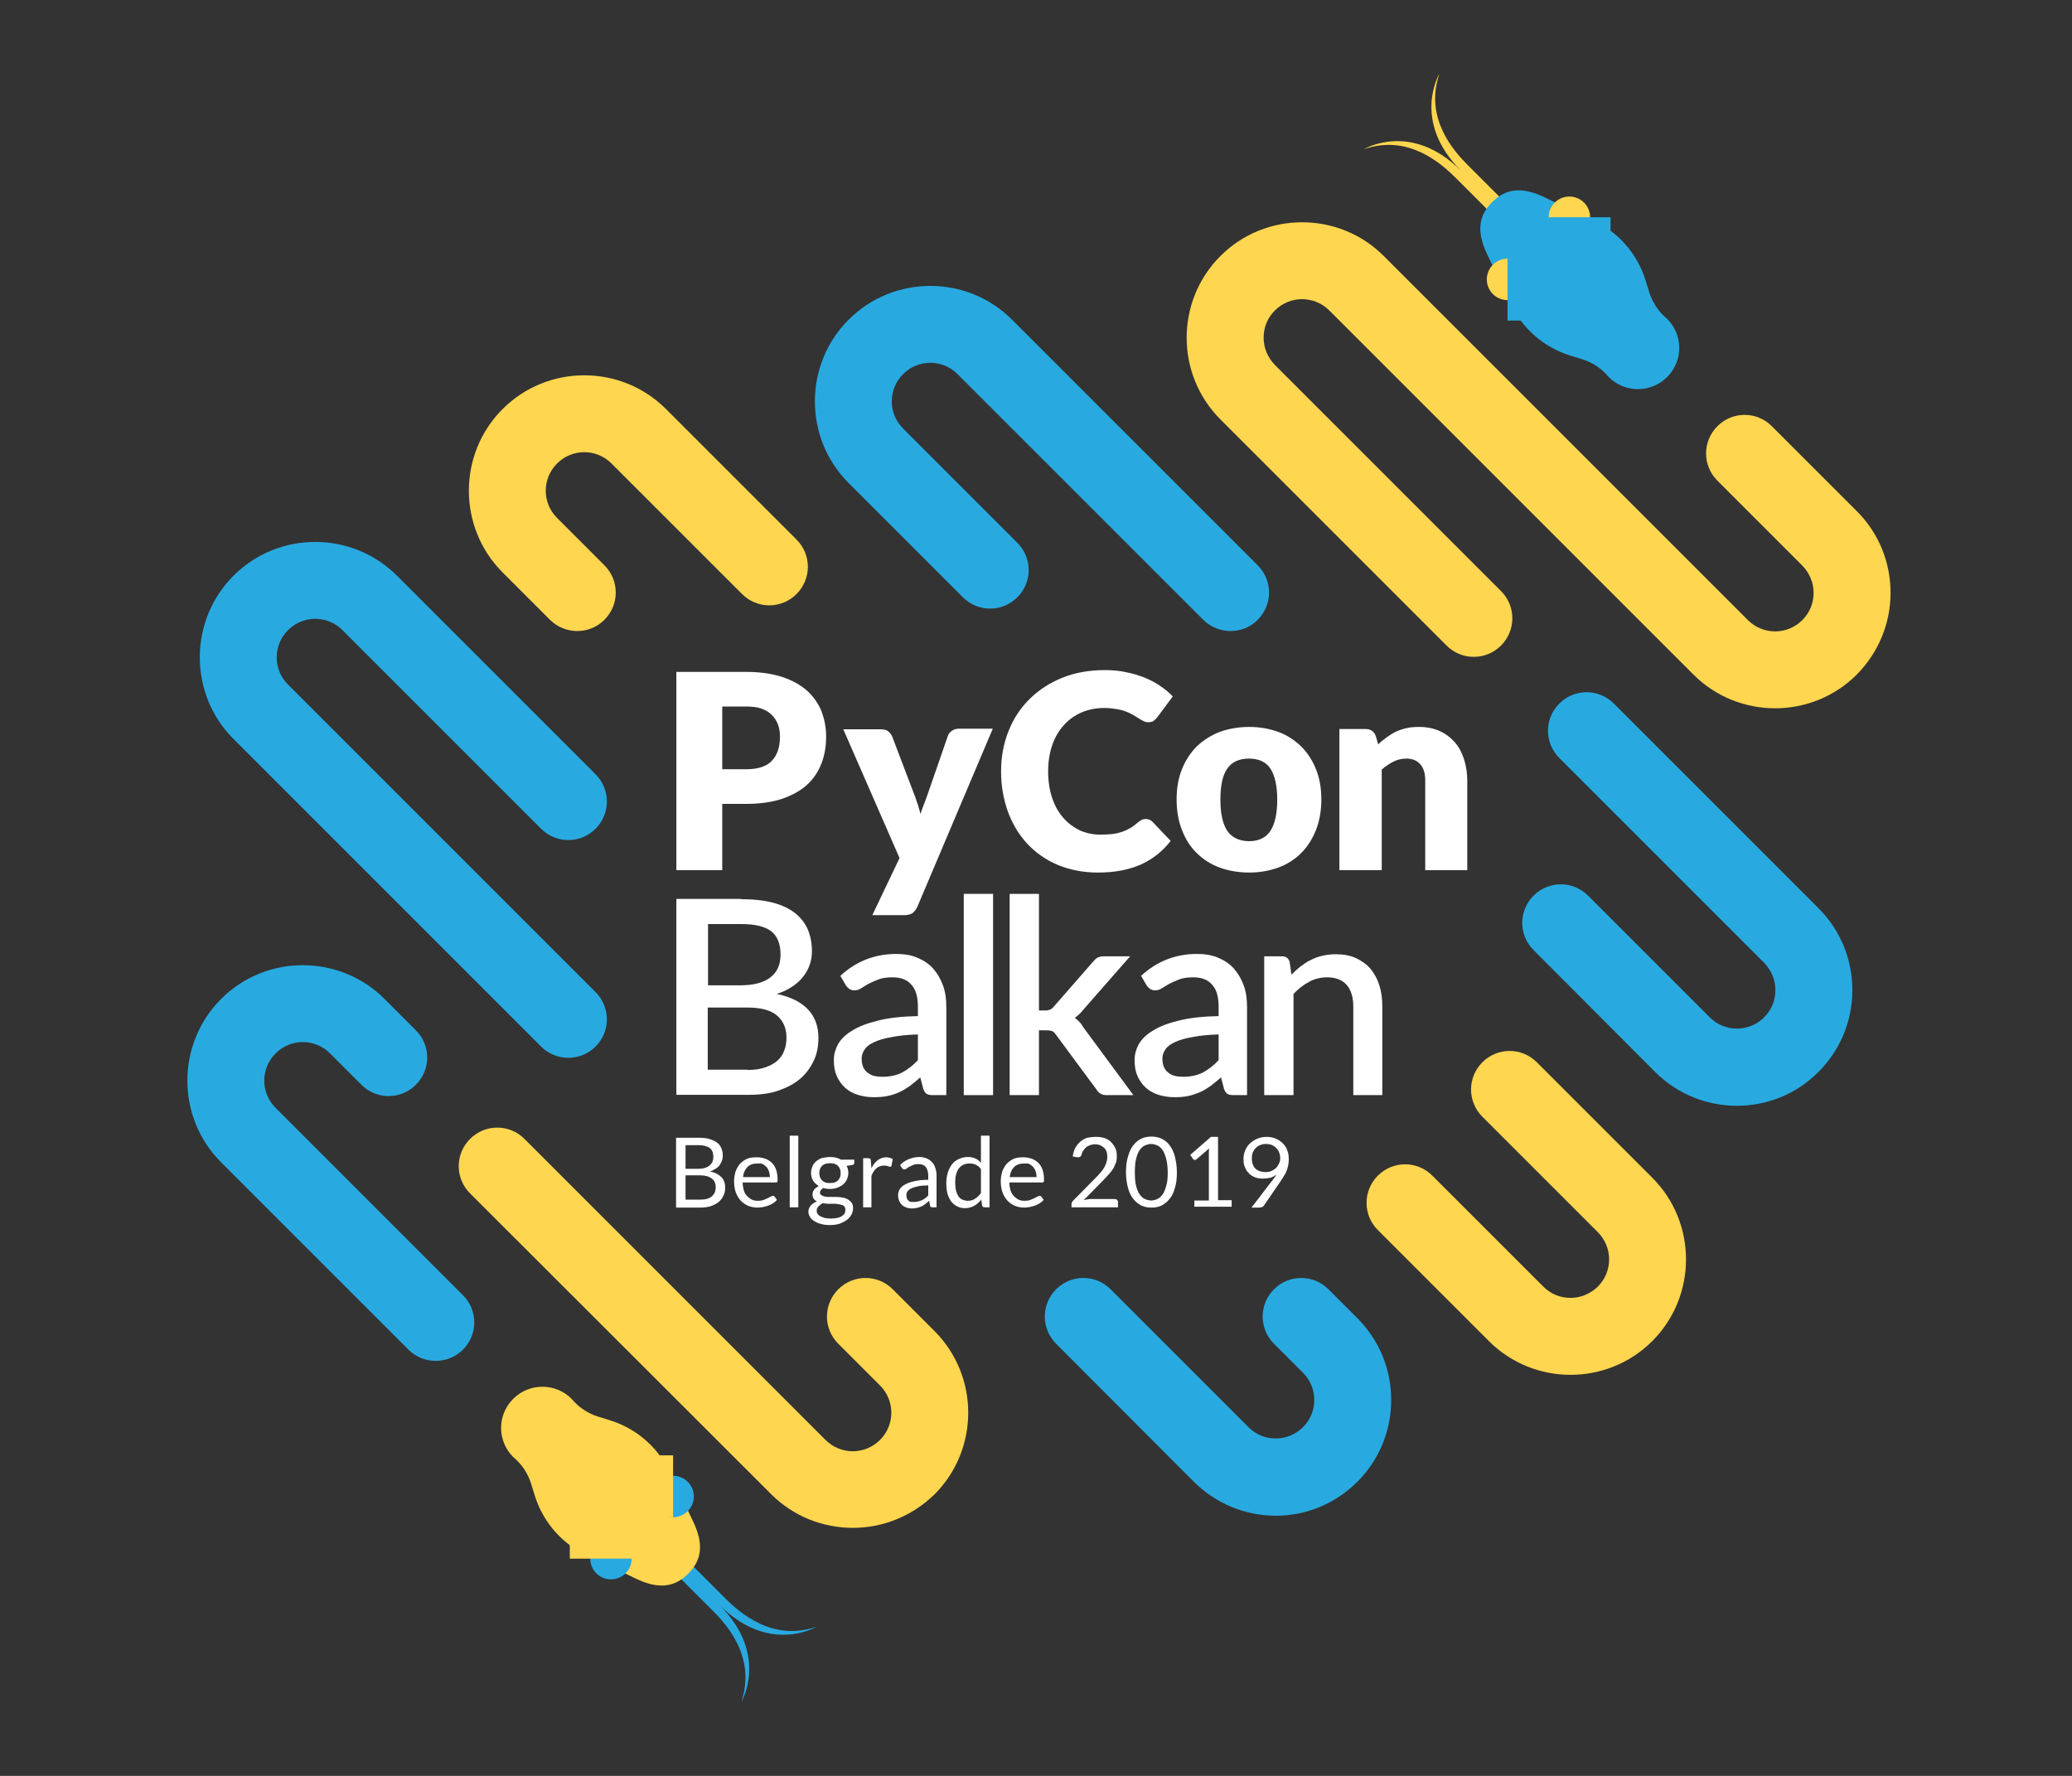 <svg xmlns="http://www.w3.org/2000/svg" xmlns:xlink="http://www.w3.org/1999/xlink" id="Layer_1" x="0" y="0" version="1.1" viewBox="0 0 700 600" xml:space="preserve" style="enable-background:new 0 0 700 600"><rect x="0" y="0" width="700" height="600" fill="#333333" stroke="none"/><style type="text/css">.st0{fill:#ffd64f}.st1{fill:#28aae1}.st2{fill:#fff}</style><g><g><g><path d="M599.7,239.3c-10,0-20-3.8-27.6-11.4l-123-123c-5.1-5.1-13.3-5.1-18.4,0c-2.5,2.5-3.8,5.7-3.8,9.2 c0,3.5,1.4,6.7,3.8,9.2l76.4,76.4c5.1,5.1,5.1,13.3,0,18.4c-5.1,5.1-13.3,5.1-18.4,0l-76.4-76.4c-15.2-15.2-15.2-40,0-55.2 c15.2-15.2,40-15.2,55.2,0l123,123c5.1,5.1,13.3,5.1,18.4,0c2.5-2.5,3.8-5.7,3.8-9.2c0-3.5-1.4-6.7-3.8-9.2l-28.7-28.7 c-5.1-5.1-5.1-13.3,0-18.4c5.1-5.1,13.3-5.1,18.4,0l28.7,28.7c7.4,7.4,11.4,17.2,11.4,27.6c0,10.4-4.1,20.2-11.4,27.6 C619.7,235.5,609.7,239.3,599.7,239.3z" class="st0"/><path d="M586.8,373.6c-10,0-20-3.8-27.6-11.4L518.1,321c-5.1-5.1-5.1-13.3,0-18.4c5.1-5.1,13.3-5.1,18.4,0l41.1,41.1 c5.1,5.1,13.3,5.1,18.4,0c2.5-2.5,3.8-5.7,3.8-9.2c0-3.5-1.4-6.7-3.8-9.2l-69.2-69.2c-5.1-5.1-5.1-13.3,0-18.4 c5.1-5.1,13.3-5.1,18.4,0l69.2,69.2c15.2,15.2,15.2,40,0,55.2C606.8,369.8,596.8,373.6,586.8,373.6z" class="st1"/><path d="M415.7,213.2c-3.3,0-6.7-1.3-9.2-3.8l-83-83c-5.1-5.1-13.3-5.1-18.4,0c-5.1,5.1-5.1,13.3,0,18.4l38.6,38.6 c5.1,5.1,5.1,13.3,0,18.4c-5.1,5.1-13.3,5.1-18.4,0l-38.6-38.6c-15.2-15.2-15.2-40,0-55.2c15.2-15.2,40-15.2,55.2,0l83,83 c5.1,5.1,5.1,13.3,0,18.4C422.4,212,419,213.2,415.7,213.2z" class="st1"/><path d="M530.6,464.5c-10,0-20-3.8-27.6-11.4l-37.5-37.5c-5.1-5.1-5.1-13.3,0-18.4c5.1-5.1,13.3-5.1,18.4,0 l37.5,37.5c2.5,2.5,5.7,3.8,9.2,3.8c3.5,0,6.7-1.4,9.2-3.8c5.1-5.1,5.1-13.3,0-18.4l-39-39c-5.1-5.1-5.1-13.3,0-18.4 c5.1-5.1,13.3-5.1,18.4,0l39,39c15.2,15.2,15.2,40,0,55.2C550.6,460.7,540.6,464.5,530.6,464.5z" class="st0"/><path d="M195,213.2c-3.3,0-6.7-1.3-9.2-3.8l-16-16c-15.2-15.2-15.2-40,0-55.2c15.2-15.2,40-15.2,55.2,0l44.1,44.1 c5.1,5.1,5.1,13.3,0,18.4c-5.1,5.1-13.3,5.1-18.4,0l-44.1-44.1c-5.1-5.1-13.3-5.1-18.4,0c-5.1,5.1-5.1,13.3,0,18.4l16,16 c5.1,5.1,5.1,13.3,0,18.4C201.6,212,198.3,213.2,195,213.2z" class="st0"/><path d="M431,512.1c-10.4,0-20.2-4.1-27.6-11.4L356.8,454c-5.1-5.1-5.1-13.3,0-18.4c5.1-5.1,13.3-5.1,18.4,0 l46.6,46.6c2.5,2.5,5.7,3.8,9.2,3.8c3.5,0,6.7-1.4,9.2-3.8c5.1-5.1,5.1-13.3,0-18.4l-9.8-9.8c-5.1-5.1-5.1-13.3,0-18.4 c5.1-5.1,13.3-5.1,18.4,0l9.8,9.8c15.2,15.2,15.2,40,0,55.2C451.2,508,441.4,512.1,431,512.1z" class="st1"/><path d="M192,357.4c-3.3,0-6.7-1.3-9.2-3.8L78.9,249.7c-15.2-15.2-15.2-40,0-55.2c15.2-15.2,40-15.2,55.2,0 l67.1,67.1c5.1,5.1,5.1,13.3,0,18.4c-5.1,5.1-13.3,5.1-18.4,0l-67.1-67.1c-5.1-5.1-13.3-5.1-18.4,0c-5.1,5.1-5.1,13.3,0,18.4 l103.9,103.9c5.1,5.1,5.1,13.3,0,18.4C198.7,356.1,195.3,357.4,192,357.4z" class="st1"/><path d="M288.1,516.2c-10,0-20-3.8-27.6-11.4L158.8,403.2c-5.1-5.1-5.1-13.3,0-18.4c5.1-5.1,13.3-5.1,18.4,0 l101.7,101.7c5.1,5.1,13.3,5.1,18.4,0c5.1-5.1,5.1-13.3,0-18.4l-14.1-14.1c-5.1-5.1-5.1-13.3,0-18.4c5.1-5.1,13.3-5.1,18.4,0 l14.1,14.1c15.2,15.2,15.2,40,0,55.2C308,512.4,298.1,516.2,288.1,516.2z" class="st0"/><path d="M147.2,459.8c-3.3,0-6.7-1.3-9.2-3.8l-63.3-63.3c-15.2-15.2-15.2-40,0-55.2c15.2-15.2,40-15.2,55.2,0 l10.6,10.6c5.1,5.1,5.1,13.3,0,18.4c-5.1,5.1-13.3,5.1-18.4,0l-10.6-10.6c-5.1-5.1-13.3-5.1-18.4,0c-5.1,5.1-5.1,13.3,0,18.4 l63.3,63.3c5.1,5.1,5.1,13.3,0,18.4C153.9,458.5,150.5,459.8,147.2,459.8z" class="st1"/></g><g><path d="M225.4,528.8l15.6,15.6c4.5,4.5,14.6,15.7,9.4,30.7c0,0,9.6-15.9-7.3-32.8c16.9,16.9,32.8,7.3,32.8,7.3 c-15,5.2-26.1-4.9-30.7-9.4l-15.6-15.6l-4.9-0.7L225.4,528.8z" class="st1"/><g><path d="M173.2,472.8c-5.3,5.5-5.2,14.1,0.2,19.5c2.8,2.3,4.9,5.4,6,8.9l1.3,4.2c2.9,9.2,9.6,16.7,18.5,20.5 c0,0,9.6,4.5,15.5,7.4c7.5,3.6,13,3.2,17.8-1.6s5.2-10.3,1.6-17.8c-2.9-6-7.4-15.5-7.4-15.5c-3.8-8.9-11.3-15.6-20.5-18.5 l-4.2-1.3c-3.5-1.1-6.6-3.2-8.9-6c-5.4-5.4-14.1-5.4-19.5-0.2c-0.1,0.1-0.1,0.1-0.2,0.2C173.4,472.7,173.3,472.7,173.2,472.8z" class="st0"/></g><g><circle cx="206.4" cy="526.6" r="7" class="st1"/><circle cx="227.4" cy="505.6" r="7" class="st1"/><path d="M192.5,526.6h20.9v-11.9H200c-4.1,0-7.5,3.3-7.5,7.5V526.6z" class="st0"/><path d="M227.4,491.7v20.9h-11.9v-13.4c0-4.1,3.3-7.5,7.5-7.5H227.4z" class="st0"/></g></g><g><path d="M511.3,71.2l-15.6-15.6c-4.5-4.5-14.6-15.7-9.4-30.7c0,0-9.6,15.9,7.3,32.8c-16.9-16.9-32.8-7.3-32.8-7.3 c15-5.2,26.1,4.9,30.7,9.4l15.6,15.6l4.9,0.7L511.3,71.2z" class="st0"/><g><path d="M563.4,127.2c5.3-5.5,5.2-14.1-0.2-19.5c-2.8-2.3-4.9-5.4-6-8.9l-1.3-4.2c-2.9-9.2-9.6-16.7-18.5-20.5 c0,0-9.6-4.5-15.5-7.4c-7.5-3.6-13-3.2-17.8,1.6s-5.2,10.3-1.6,17.8c2.9,6,7.4,15.5,7.4,15.5c3.8,8.9,11.3,15.6,20.5,18.5 l4.2,1.3c3.5,1.1,6.6,3.2,8.9,6c5.4,5.4,14.1,5.4,19.5,0.2c0.1-0.1,0.1-0.1,0.2-0.2C563.3,127.3,563.4,127.3,563.4,127.2z" class="st1"/></g><g><circle cx="530.2" cy="73.4" r="7" class="st0"/><circle cx="509.3" cy="94.4" r="7" class="st0"/><path d="M544.1,73.4h-20.9v11.9h13.4c4.1,0,7.5-3.3,7.5-7.5V73.4z" class="st1"/><path d="M509.3,108.3V87.4h11.9v13.4c0,4.1-3.3,7.5-7.5,7.5H509.3z" class="st1"/></g></g></g><g><g><path d="M244,271.6V294h-15.5v-67H252c4.7,0,8.8,0.6,12.2,1.7c3.4,1.1,6.2,2.7,8.4,4.6c2.2,2,3.8,4.3,4.9,6.9 c1,2.7,1.6,5.5,1.6,8.6c0,3.3-0.5,6.4-1.6,9.2c-1.1,2.8-2.7,5.2-4.9,7.2c-2.2,2-5,3.5-8.4,4.7c-3.4,1.1-7.4,1.7-12,1.7H244z M244,259.9h8.1c4,0,7-1,8.7-2.9c1.8-1.9,2.7-4.6,2.7-8.1c0-1.5-0.2-2.9-0.7-4.2c-0.5-1.3-1.2-2.3-2.1-3.2 c-0.9-0.9-2.1-1.6-3.5-2.1c-1.4-0.5-3.1-0.7-5.1-0.7H244V259.9z" class="st2"/><path d="M309.9,306.4c-0.4,0.9-1,1.6-1.6,2.1c-0.6,0.4-1.6,0.7-2.9,0.7h-10.7l9.2-19.3l-19-43.5h12.6 c1.1,0,2,0.2,2.6,0.7c0.6,0.5,1,1.1,1.3,1.7l7.8,20.5c0.7,1.9,1.3,3.8,1.8,5.7c0.3-1,0.6-1.9,1-2.9c0.4-0.9,0.7-1.9,1.1-2.9 l7.1-20.5c0.2-0.7,0.7-1.3,1.4-1.8c0.7-0.5,1.5-0.7,2.3-0.7h11.5L309.9,306.4z" class="st2"/><path d="M387.1,276.7c0.4,0,0.7,0.1,1.1,0.2c0.4,0.1,0.7,0.4,1.1,0.7l6.2,6.5c-2.7,3.5-6.1,6.2-10.1,8 c-4.1,1.8-8.9,2.7-14.4,2.7c-5.1,0-9.6-0.9-13.7-2.6c-4-1.7-7.4-4.1-10.3-7.2c-2.8-3-5-6.7-6.5-10.8c-1.5-4.2-2.3-8.7-2.3-13.6 c0-5,0.9-9.6,2.6-13.8c1.7-4.2,4.1-7.8,7.2-10.8c3.1-3,6.8-5.4,11.1-7.1c4.3-1.7,9-2.5,14.2-2.5c2.5,0,4.9,0.2,7.1,0.7 c2.2,0.4,4.3,1.1,6.2,1.8c1.9,0.8,3.7,1.7,5.3,2.8c1.6,1.1,3.1,2.3,4.3,3.6l-5.2,7c-0.3,0.4-0.7,0.8-1.2,1.2 c-0.5,0.4-1.1,0.5-1.9,0.5c-0.6,0-1.1-0.1-1.6-0.4c-0.5-0.2-1-0.5-1.6-0.9c-0.6-0.4-1.2-0.7-1.8-1.1c-0.7-0.4-1.4-0.8-2.3-1.1 c-0.9-0.4-2-0.7-3.2-0.9c-1.2-0.2-2.6-0.4-4.3-0.4c-2.8,0-5.4,0.5-7.7,1.5c-2.3,1-4.3,2.4-6,4.3c-1.7,1.9-3,4.1-3.9,6.7 c-0.9,2.6-1.4,5.6-1.4,8.9c0,3.4,0.5,6.5,1.4,9.1c0.9,2.7,2.2,4.9,3.8,6.7c1.6,1.8,3.5,3.2,5.6,4.2c2.1,0.9,4.4,1.4,6.9,1.4 c1.4,0,2.7-0.1,3.9-0.2c1.2-0.1,2.2-0.4,3.2-0.7c1-0.3,1.9-0.8,2.9-1.3c0.9-0.5,1.8-1.2,2.7-2c0.4-0.3,0.8-0.6,1.2-0.8 C386.1,276.8,386.6,276.7,387.1,276.7z" class="st2"/><path d="M422,245.6c3.6,0,6.9,0.6,9.9,1.7c3,1.1,5.5,2.8,7.7,4.9c2.1,2.1,3.8,4.7,5,7.7c1.2,3,1.8,6.4,1.8,10.2 c0,3.8-0.6,7.2-1.8,10.3c-1.2,3-2.8,5.6-5,7.8c-2.1,2.1-4.7,3.8-7.7,4.9c-3,1.1-6.3,1.7-9.9,1.7c-3.6,0-7-0.6-10-1.7 c-3-1.1-5.6-2.8-7.7-4.9c-2.2-2.1-3.8-4.7-5-7.8c-1.2-3-1.8-6.5-1.8-10.3c0-3.8,0.6-7.2,1.8-10.2c1.2-3,2.9-5.6,5-7.7 c2.2-2.1,4.7-3.7,7.7-4.9C415.1,246.2,418.4,245.6,422,245.6z M422,284.2c3.3,0,5.7-1.2,7.2-3.5c1.5-2.3,2.3-5.8,2.3-10.5 c0-4.7-0.8-8.2-2.3-10.5c-1.5-2.3-4-3.4-7.2-3.4c-3.4,0-5.8,1.1-7.4,3.4c-1.6,2.3-2.3,5.8-2.3,10.5c0,4.7,0.8,8.2,2.3,10.5 C416.2,283,418.7,284.2,422,284.2z" class="st2"/><path d="M452.5,294v-47.7h8.8c0.9,0,1.6,0.2,2.2,0.6c0.6,0.4,1,1,1.3,1.8l0.8,2.8c0.9-0.9,1.9-1.7,2.9-2.4 c1-0.7,2-1.4,3.1-1.9c1.1-0.5,2.3-0.9,3.6-1.2c1.3-0.3,2.7-0.4,4.3-0.4c2.6,0,4.9,0.5,6.9,1.4c2,0.9,3.7,2.2,5.1,3.8 c1.4,1.6,2.4,3.5,3.1,5.7c0.7,2.2,1.1,4.6,1.1,7.2V294h-14.2v-30.3c0-2.3-0.5-4.1-1.6-5.4c-1.1-1.3-2.7-2-4.7-2 c-1.6,0-3,0.3-4.4,1c-1.4,0.7-2.7,1.6-4,2.7v34H452.5z" class="st2"/></g><g><path d="M250.4,303.8c4.2,0,7.8,0.4,10.8,1.2c3,0.8,5.5,2,7.4,3.5c1.9,1.5,3.3,3.3,4.3,5.5c0.9,2.2,1.4,4.6,1.4,7.3 c0,1.6-0.2,3.1-0.7,4.5c-0.5,1.5-1.2,2.8-2.2,4.1c-1,1.3-2.2,2.4-3.7,3.4c-1.5,1-3.3,1.9-5.3,2.5c9.4,2,14.1,7,14.1,14.9 c0,2.8-0.5,5.4-1.6,7.7c-1.1,2.3-2.6,4.4-4.6,6.1c-2,1.7-4.5,3-7.4,4c-2.9,1-6.3,1.4-10.1,1.4h-24.3v-66.2H250.4z M239.2,312.2 v20.7h10.8c4.6,0,8-0.9,10.3-2.7c2.3-1.8,3.4-4.3,3.4-7.7c0-3.6-1.1-6.3-3.2-7.9c-2.1-1.6-5.5-2.4-10-2.4H239.2z M252.5,361.5 c2.4,0,4.5-0.3,6.1-0.9c1.7-0.6,3-1.3,4.1-2.3c1.1-1,1.8-2.1,2.3-3.5c0.5-1.3,0.7-2.8,0.7-4.3c0-3.1-1.1-5.6-3.2-7.4 c-2.1-1.8-5.5-2.7-10.1-2.7h-13.3v21H252.5z" class="st2"/><path d="M283.9,329.7c5.3-4.9,11.6-7.4,18.9-7.4c2.7,0,5.1,0.4,7.2,1.3s3.9,2.1,5.3,3.7c1.4,1.6,2.5,3.5,3.3,5.7 c0.8,2.2,1.1,4.6,1.1,7.3V370h-4.4c-1,0-1.7-0.1-2.2-0.4c-0.5-0.3-0.9-0.9-1.2-1.8l-1-3.8c-1.2,1.1-2.4,2-3.5,2.9 c-1.2,0.8-2.4,1.6-3.6,2.1c-1.2,0.6-2.6,1-4,1.3s-3,0.4-4.7,0.4c-1.9,0-3.7-0.3-5.3-0.8c-1.6-0.5-3.1-1.3-4.3-2.4 c-1.2-1.1-2.1-2.4-2.8-3.9c-0.7-1.6-1-3.4-1-5.5c0-1.8,0.5-3.6,1.4-5.3c1-1.7,2.6-3.3,4.8-4.6c2.2-1.4,5.1-2.5,8.8-3.4 c3.6-0.9,8.1-1.4,13.4-1.5v-3.1c0-3.4-0.7-5.9-2.2-7.5c-1.4-1.7-3.6-2.5-6.3-2.5c-1.9,0-3.5,0.2-4.8,0.7c-1.3,0.5-2.4,1-3.4,1.5 c-1,0.6-1.8,1.1-2.5,1.5c-0.7,0.5-1.5,0.7-2.3,0.7c-0.7,0-1.2-0.2-1.7-0.5c-0.5-0.4-0.9-0.8-1.2-1.3L283.9,329.7z M310.1,349.5 c-3.5,0.1-6.5,0.4-8.9,0.9c-2.4,0.4-4.4,1-5.9,1.7c-1.5,0.7-2.6,1.5-3.2,2.5c-0.7,1-1,2-1,3.1c0,1.1,0.2,2,0.5,2.8 c0.4,0.8,0.8,1.4,1.5,1.9c0.6,0.5,1.4,0.9,2.2,1.1c0.8,0.2,1.8,0.3,2.8,0.3c2.6,0,4.8-0.5,6.6-1.4c1.9-1,3.7-2.4,5.4-4.2V349.5z" class="st2"/><path d="M335.5,302v68h-9.9v-68H335.5z" class="st2"/><path d="M351,302v39.4h2.1c0.7,0,1.2-0.1,1.7-0.3c0.4-0.2,0.9-0.6,1.3-1.1l13.1-15c0.5-0.6,1-1.1,1.5-1.4 c0.6-0.3,1.3-0.5,2.1-0.5h9L366.1,341c-0.9,1.2-1.9,2.1-3,2.9c0.6,0.4,1.1,0.9,1.6,1.4c0.5,0.5,0.9,1.1,1.3,1.8l16.9,22.9H374 c-0.8,0-1.5-0.1-2-0.4c-0.6-0.3-1.1-0.7-1.5-1.4l-13.6-18.4c-0.5-0.7-0.9-1.2-1.4-1.4c-0.5-0.2-1.1-0.3-2.1-0.3H351V370h-9.9v-68 H351z" class="st2"/><path d="M385.5,329.7c5.3-4.9,11.6-7.4,18.9-7.4c2.7,0,5.1,0.4,7.2,1.3s3.9,2.1,5.3,3.7c1.4,1.6,2.5,3.5,3.3,5.7 c0.8,2.2,1.1,4.6,1.1,7.3V370h-4.4c-1,0-1.7-0.1-2.2-0.4c-0.5-0.3-0.9-0.9-1.2-1.8l-1-3.8c-1.2,1.1-2.4,2-3.5,2.9 c-1.2,0.8-2.4,1.6-3.6,2.1s-2.6,1-4,1.3s-3,0.4-4.7,0.4c-1.9,0-3.7-0.3-5.3-0.8c-1.6-0.5-3.1-1.3-4.3-2.4 c-1.2-1.1-2.1-2.4-2.8-3.9c-0.7-1.6-1-3.4-1-5.5c0-1.8,0.5-3.6,1.4-5.3c1-1.7,2.6-3.3,4.8-4.6c2.2-1.4,5.1-2.5,8.8-3.4 c3.6-0.9,8.1-1.4,13.4-1.5v-3.1c0-3.4-0.7-5.9-2.2-7.5c-1.4-1.7-3.6-2.5-6.3-2.5c-1.9,0-3.5,0.2-4.8,0.7c-1.3,0.5-2.4,1-3.4,1.5 c-1,0.6-1.8,1.1-2.5,1.5c-0.7,0.5-1.5,0.7-2.3,0.7c-0.7,0-1.2-0.2-1.7-0.5c-0.5-0.4-0.9-0.8-1.2-1.3L385.5,329.7z M411.7,349.5 c-3.5,0.1-6.5,0.4-8.9,0.9c-2.4,0.4-4.4,1-5.9,1.7c-1.5,0.7-2.6,1.5-3.2,2.5c-0.7,1-1,2-1,3.1c0,1.1,0.2,2,0.5,2.8 c0.4,0.8,0.8,1.4,1.5,1.9c0.6,0.5,1.4,0.9,2.2,1.1c0.8,0.2,1.8,0.3,2.8,0.3c2.6,0,4.8-0.5,6.6-1.4c1.9-1,3.7-2.4,5.4-4.2V349.5z" class="st2"/><path d="M436.3,329.3c1-1,2.1-2,3.1-2.8c1.1-0.8,2.2-1.6,3.5-2.2c1.2-0.6,2.5-1.1,3.9-1.4s2.9-0.5,4.5-0.5 c2.6,0,4.8,0.4,6.8,1.3c1.9,0.9,3.6,2.1,4.9,3.6c1.3,1.6,2.3,3.4,3,5.6c0.7,2.2,1,4.6,1,7.2V370h-9.8v-29.8 c0-3.2-0.7-5.6-2.2-7.4c-1.5-1.7-3.7-2.6-6.6-2.6c-2.2,0-4.3,0.5-6.1,1.5c-1.9,1-3.7,2.4-5.3,4.1V370h-9.9v-46.9h6 c1.3,0,2.2,0.6,2.6,1.9L436.3,329.3z" class="st2"/></g></g><g><path d="M228.4,407.9v-23.5h7.5c1.4,0,2.7,0.1,3.7,0.4c1,0.3,1.9,0.7,2.6,1.2c0.7,0.5,1.2,1.2,1.5,1.9 c0.3,0.8,0.5,1.6,0.5,2.6c0,0.6-0.1,1.1-0.3,1.7c-0.2,0.5-0.5,1-0.8,1.5c-0.4,0.5-0.8,0.9-1.4,1.2c-0.6,0.4-1.2,0.7-1.9,0.9 c1.7,0.3,3,1,3.9,1.9c0.9,0.9,1.3,2.1,1.3,3.6c0,1-0.2,1.9-0.6,2.7c-0.4,0.8-0.9,1.5-1.6,2.1c-0.7,0.6-1.6,1-2.6,1.4 c-1,0.3-2.2,0.5-3.5,0.5H228.4z M231.6,394.9h4.2c0.9,0,1.7-0.1,2.3-0.3c0.7-0.2,1.2-0.5,1.6-0.8c0.4-0.4,0.8-0.8,1-1.3 c0.2-0.5,0.3-1,0.3-1.6c0-1.4-0.4-2.4-1.2-3c-0.8-0.6-2.1-1-3.9-1h-4.3V394.9z M231.6,397.1v8.2h5.1c0.9,0,1.7-0.1,2.3-0.3 s1.2-0.5,1.6-0.9c0.4-0.4,0.7-0.8,0.9-1.3c0.2-0.5,0.3-1.1,0.3-1.7c0-1.2-0.4-2.2-1.3-2.9c-0.9-0.7-2.2-1.1-3.9-1.1H231.6z" class="st2"/><path d="M255.8,391c1,0,1.9,0.2,2.8,0.5c0.8,0.3,1.6,0.8,2.2,1.4c0.6,0.6,1.1,1.4,1.4,2.3c0.3,0.9,0.5,2,0.5,3.2 c0,0.5,0,0.8-0.1,0.9c-0.1,0.2-0.3,0.2-0.6,0.2h-11.1c0,1.1,0.2,2,0.4,2.7s0.6,1.4,1.1,1.9c0.5,0.5,1,0.9,1.6,1.2 c0.6,0.3,1.3,0.4,2.1,0.4c0.7,0,1.4-0.1,1.9-0.3c0.5-0.2,1-0.4,1.4-0.6c0.4-0.2,0.7-0.4,1-0.5c0.3-0.2,0.5-0.3,0.7-0.3 c0.2,0,0.4,0.1,0.6,0.3l0.8,1.1c-0.4,0.4-0.8,0.8-1.3,1.1c-0.5,0.3-1,0.6-1.6,0.8c-0.6,0.2-1.2,0.4-1.8,0.5 c-0.6,0.1-1.2,0.2-1.8,0.2c-1.2,0-2.2-0.2-3.2-0.6c-1-0.4-1.8-1-2.5-1.7c-0.7-0.8-1.3-1.7-1.7-2.8c-0.4-1.1-0.6-2.4-0.6-3.8 c0-1.2,0.2-2.2,0.5-3.3c0.4-1,0.9-1.9,1.5-2.6c0.7-0.7,1.5-1.3,2.4-1.7S254.6,391,255.8,391z M255.8,393.1c-1.4,0-2.5,0.4-3.3,1.2 c-0.8,0.8-1.3,1.9-1.5,3.4h9.1c0-0.7-0.1-1.3-0.3-1.9c-0.2-0.6-0.5-1.1-0.8-1.5c-0.4-0.4-0.8-0.7-1.3-1S256.5,393.1,255.8,393.1z" class="st2"/><path d="M269.7,383.7v24.2h-2.9v-24.2H269.7z" class="st2"/><path d="M280.4,390.9c0.7,0,1.4,0.1,2,0.2c0.6,0.2,1.2,0.4,1.7,0.7h4.5v1.1c0,0.4-0.2,0.6-0.7,0.7l-1.9,0.3 c0.4,0.7,0.6,1.5,0.6,2.4c0,0.8-0.2,1.5-0.5,2.2c-0.3,0.7-0.7,1.2-1.3,1.7c-0.6,0.5-1.2,0.8-2,1.1c-0.8,0.3-1.6,0.4-2.5,0.4 c-0.8,0-1.5-0.1-2.2-0.3c-0.4,0.2-0.6,0.5-0.8,0.7c-0.2,0.3-0.3,0.5-0.3,0.8c0,0.4,0.2,0.7,0.5,0.9c0.3,0.2,0.7,0.4,1.3,0.5 c0.5,0.1,1.1,0.1,1.8,0.1s1.3,0,2,0c0.7,0,1.4,0.1,2,0.2c0.7,0.1,1.3,0.3,1.8,0.6c0.5,0.3,0.9,0.7,1.3,1.1 c0.3,0.5,0.5,1.1,0.5,1.9c0,0.7-0.2,1.4-0.5,2.1c-0.4,0.7-0.9,1.3-1.5,1.8c-0.7,0.5-1.5,0.9-2.4,1.3c-1,0.3-2.1,0.5-3.3,0.5 c-1.2,0-2.3-0.1-3.2-0.4c-0.9-0.2-1.7-0.6-2.3-1c-0.6-0.4-1.1-0.9-1.4-1.4c-0.3-0.5-0.5-1.1-0.5-1.7c0-0.8,0.3-1.5,0.8-2.1 c0.5-0.6,1.2-1,2.1-1.4c-0.5-0.2-0.8-0.5-1.1-0.9c-0.3-0.4-0.4-0.9-0.4-1.5c0-0.2,0-0.5,0.1-0.7c0.1-0.3,0.2-0.5,0.4-0.8 c0.2-0.3,0.4-0.5,0.7-0.7c0.3-0.2,0.6-0.4,0.9-0.6c-0.8-0.5-1.5-1.1-1.9-1.8c-0.5-0.8-0.7-1.7-0.7-2.7c0-0.8,0.2-1.5,0.5-2.2 c0.3-0.7,0.7-1.2,1.3-1.7c0.6-0.5,1.2-0.8,2-1.1C278.7,391.1,279.5,390.9,280.4,390.9z M285.6,408.7c0-0.4-0.1-0.8-0.3-1 c-0.2-0.3-0.5-0.5-0.9-0.6c-0.4-0.1-0.8-0.2-1.4-0.3c-0.5-0.1-1.1-0.1-1.6-0.1c-0.6,0-1.2,0-1.7,0s-1.2-0.1-1.7-0.2 c-0.6,0.3-1.1,0.7-1.5,1.1c-0.4,0.4-0.6,0.9-0.6,1.5c0,0.4,0.1,0.7,0.3,1c0.2,0.3,0.5,0.6,0.9,0.8c0.4,0.2,0.9,0.4,1.5,0.6 c0.6,0.1,1.3,0.2,2.1,0.2c0.8,0,1.5-0.1,2.1-0.2c0.6-0.1,1.2-0.4,1.6-0.6c0.4-0.3,0.8-0.6,1-1 C285.5,409.6,285.6,409.2,285.6,408.7z M280.4,399.7c0.6,0,1.1-0.1,1.6-0.2c0.5-0.2,0.8-0.4,1.1-0.7s0.5-0.6,0.7-1.1 c0.2-0.4,0.2-0.9,0.2-1.4c0-1-0.3-1.8-0.9-2.4c-0.6-0.6-1.5-0.9-2.7-0.9c-1.2,0-2.1,0.3-2.7,0.9c-0.6,0.6-0.9,1.4-0.9,2.4 c0,0.5,0.1,0.9,0.2,1.4c0.2,0.4,0.4,0.8,0.7,1.1s0.7,0.5,1.1,0.7C279.3,399.7,279.8,399.7,280.4,399.7z" class="st2"/><path d="M291.6,407.9v-16.6h1.7c0.3,0,0.5,0.1,0.7,0.2c0.1,0.1,0.2,0.3,0.2,0.6l0.2,2.6c0.6-1.2,1.3-2.1,2.1-2.7 c0.8-0.6,1.8-1,2.9-1c0.5,0,0.9,0.1,1.2,0.2c0.4,0.1,0.7,0.2,1,0.4l-0.4,2.2c-0.1,0.3-0.2,0.4-0.5,0.4c-0.2,0-0.4-0.1-0.7-0.2 c-0.3-0.1-0.8-0.2-1.3-0.2c-1,0-1.9,0.3-2.6,0.9c-0.7,0.6-1.3,1.5-1.7,2.6v10.6H291.6z" class="st2"/><path d="M316.5,407.9h-1.3c-0.3,0-0.5,0-0.7-0.1c-0.2-0.1-0.3-0.3-0.3-0.6l-0.3-1.5c-0.4,0.4-0.9,0.7-1.3,1.1 c-0.4,0.3-0.9,0.6-1.3,0.8c-0.5,0.2-1,0.4-1.5,0.5c-0.5,0.1-1.1,0.2-1.7,0.2c-0.6,0-1.3-0.1-1.8-0.3c-0.6-0.2-1.1-0.5-1.5-0.8 c-0.4-0.4-0.7-0.8-1-1.4c-0.2-0.6-0.4-1.2-0.4-2c0-0.7,0.2-1.3,0.5-1.9c0.4-0.6,0.9-1.2,1.7-1.6c0.8-0.5,1.9-0.9,3.2-1.2 c1.3-0.3,2.9-0.5,4.8-0.5v-1.3c0-1.3-0.3-2.3-0.8-3c-0.6-0.7-1.4-1-2.5-1c-0.7,0-1.3,0.1-1.8,0.3c-0.5,0.2-0.9,0.4-1.3,0.6 c-0.4,0.2-0.7,0.4-0.9,0.6c-0.3,0.2-0.5,0.3-0.8,0.3c-0.2,0-0.4-0.1-0.5-0.2c-0.1-0.1-0.3-0.2-0.4-0.4l-0.5-0.9 c0.9-0.9,1.9-1.6,3-2c1.1-0.4,2.2-0.7,3.5-0.7c0.9,0,1.8,0.2,2.5,0.5c0.7,0.3,1.3,0.7,1.8,1.3c0.5,0.5,0.9,1.2,1.1,2 c0.3,0.8,0.4,1.6,0.4,2.6V407.9z M308.9,406.1c0.5,0,1-0.1,1.4-0.2c0.4-0.1,0.8-0.3,1.2-0.4c0.4-0.2,0.7-0.4,1.1-0.7 c0.3-0.3,0.7-0.6,1-0.9v-3.4c-1.3,0-2.5,0.1-3.4,0.3c-0.9,0.2-1.7,0.4-2.3,0.7c-0.6,0.3-1,0.6-1.3,1c-0.3,0.4-0.4,0.8-0.4,1.3 c0,0.4,0.1,0.8,0.2,1.1c0.1,0.3,0.3,0.6,0.6,0.8c0.2,0.2,0.5,0.4,0.9,0.4C308.1,406,308.5,406.1,308.9,406.1z" class="st2"/><path d="M332.6,407.9c-0.4,0-0.7-0.2-0.8-0.6l-0.3-2c-0.7,0.9-1.5,1.6-2.4,2.1c-0.9,0.5-2,0.8-3.1,0.8 c-1,0-1.8-0.2-2.6-0.6c-0.8-0.4-1.4-0.9-2-1.6c-0.5-0.7-1-1.6-1.3-2.7c-0.3-1.1-0.4-2.3-0.4-3.7c0-1.2,0.2-2.4,0.5-3.4 s0.8-2,1.4-2.8c0.6-0.8,1.4-1.4,2.3-1.8c0.9-0.4,1.9-0.7,3-0.7c1,0,1.9,0.2,2.6,0.5c0.7,0.3,1.4,0.8,1.9,1.5v-9.2h2.9v24.2H332.6z M326.9,405.7c1,0,1.8-0.2,2.5-0.7c0.7-0.4,1.4-1.1,2-1.9v-8.1c-0.5-0.7-1.1-1.2-1.8-1.5c-0.6-0.3-1.3-0.4-2.1-0.4 c-1.6,0-2.7,0.6-3.6,1.7c-0.8,1.1-1.2,2.7-1.2,4.7c0,1.1,0.1,2,0.3,2.8c0.2,0.8,0.5,1.4,0.8,1.9c0.4,0.5,0.8,0.9,1.3,1.1 S326.3,405.7,326.9,405.7z" class="st2"/><path d="M345.8,391c1,0,1.9,0.2,2.8,0.5c0.8,0.3,1.6,0.8,2.2,1.4c0.6,0.6,1.1,1.4,1.4,2.3c0.3,0.9,0.5,2,0.5,3.2 c0,0.5,0,0.8-0.1,0.9c-0.1,0.2-0.3,0.2-0.6,0.2H341c0,1.1,0.2,2,0.4,2.7c0.3,0.8,0.6,1.4,1.1,1.9c0.5,0.5,1,0.9,1.6,1.2 c0.6,0.3,1.3,0.4,2.1,0.4c0.7,0,1.4-0.1,1.9-0.3c0.5-0.2,1-0.4,1.4-0.6c0.4-0.2,0.7-0.4,1-0.5c0.3-0.2,0.5-0.3,0.7-0.3 c0.2,0,0.4,0.1,0.6,0.3l0.8,1.1c-0.4,0.4-0.8,0.8-1.3,1.1c-0.5,0.3-1,0.6-1.6,0.8c-0.6,0.2-1.2,0.4-1.8,0.5 c-0.6,0.1-1.2,0.2-1.8,0.2c-1.2,0-2.2-0.2-3.2-0.6c-1-0.4-1.8-1-2.5-1.7c-0.7-0.8-1.3-1.7-1.7-2.8c-0.4-1.1-0.6-2.4-0.6-3.8 c0-1.2,0.2-2.2,0.5-3.3c0.4-1,0.9-1.9,1.5-2.6c0.7-0.7,1.5-1.3,2.4-1.7S344.6,391,345.8,391z M345.9,393.1c-1.4,0-2.5,0.4-3.3,1.2 c-0.8,0.8-1.3,1.9-1.5,3.4h9.1c0-0.7-0.1-1.3-0.3-1.9c-0.2-0.6-0.5-1.1-0.8-1.5c-0.4-0.4-0.8-0.7-1.3-1S346.6,393.1,345.9,393.1z" class="st2"/><path d="M370.3,384.1c1,0,1.9,0.1,2.8,0.4s1.6,0.7,2.2,1.3c0.6,0.6,1.1,1.3,1.5,2.1c0.4,0.8,0.5,1.7,0.5,2.8 c0,0.9-0.1,1.7-0.4,2.4c-0.3,0.7-0.6,1.5-1.1,2.1c-0.4,0.7-1,1.3-1.6,2c-0.6,0.6-1.2,1.3-1.9,2l-6.2,6.3c0.4-0.1,0.9-0.2,1.3-0.3 c0.4-0.1,0.9-0.1,1.3-0.1h7.9c0.3,0,0.6,0.1,0.8,0.3c0.2,0.2,0.3,0.4,0.3,0.7v1.8h-15.7v-1c0-0.2,0-0.4,0.1-0.6 c0.1-0.2,0.2-0.4,0.4-0.6l7.5-7.6c0.6-0.6,1.2-1.2,1.7-1.8c0.5-0.6,1-1.2,1.3-1.8c0.4-0.6,0.6-1.2,0.8-1.8 c0.2-0.6,0.3-1.3,0.3-1.9s-0.1-1.3-0.3-1.8c-0.2-0.5-0.5-1-0.9-1.3c-0.4-0.3-0.8-0.6-1.3-0.8c-0.5-0.2-1.1-0.3-1.7-0.3 c-0.6,0-1.1,0.1-1.6,0.3c-0.5,0.2-1,0.4-1.3,0.7c-0.4,0.3-0.7,0.7-1,1.1c-0.3,0.4-0.5,0.9-0.6,1.4c-0.1,0.3-0.2,0.5-0.4,0.7 c-0.2,0.1-0.4,0.2-0.7,0.2c-0.1,0-0.1,0-0.2,0c-0.1,0-0.1,0-0.2,0l-1.5-0.3c0.2-1.1,0.4-2,0.9-2.9c0.4-0.8,1-1.5,1.7-2.1 c0.7-0.6,1.4-1,2.3-1.3C368.3,384.2,369.3,384.1,370.3,384.1z" class="st2"/><path d="M397.6,396.1c0,2.1-0.2,3.8-0.7,5.3c-0.4,1.5-1,2.8-1.8,3.7c-0.8,1-1.7,1.7-2.7,2.2c-1,0.5-2.2,0.7-3.4,0.7 c-1.2,0-2.3-0.2-3.4-0.7c-1-0.5-1.9-1.2-2.7-2.2c-0.8-1-1.4-2.2-1.8-3.7c-0.4-1.5-0.7-3.3-0.7-5.3c0-2.1,0.2-3.8,0.7-5.4 c0.4-1.5,1-2.8,1.8-3.8c0.8-1,1.7-1.7,2.7-2.2c1-0.5,2.2-0.7,3.4-0.7c1.2,0,2.3,0.2,3.4,0.7c1,0.5,2,1.2,2.7,2.2 c0.8,1,1.4,2.2,1.8,3.8C397.3,392.3,397.6,394,397.6,396.1z M394.5,396.1c0-1.8-0.2-3.3-0.5-4.5c-0.3-1.2-0.7-2.2-1.2-3 c-0.5-0.7-1.1-1.3-1.8-1.6c-0.7-0.3-1.4-0.5-2.1-0.5c-0.7,0-1.4,0.2-2.1,0.5c-0.7,0.3-1.3,0.9-1.8,1.6c-0.5,0.7-0.9,1.7-1.2,3 c-0.3,1.2-0.4,2.7-0.4,4.5c0,1.8,0.1,3.3,0.4,4.5c0.3,1.2,0.7,2.2,1.2,2.9c0.5,0.7,1.1,1.3,1.8,1.6c0.7,0.3,1.4,0.5,2.1,0.5 c0.7,0,1.4-0.2,2.1-0.5c0.7-0.3,1.3-0.9,1.8-1.6c0.5-0.7,0.9-1.7,1.2-2.9C394.4,399.4,394.5,397.9,394.5,396.1z" class="st2"/><path d="M403.3,405.6h5.1v-16.1c0-0.5,0-1,0.1-1.5l-4.2,3.6c-0.1,0.1-0.2,0.2-0.3,0.2c-0.1,0-0.2,0.1-0.3,0.1 c-0.2,0-0.3,0-0.4-0.1c-0.1-0.1-0.2-0.2-0.3-0.3l-0.9-1.3l7-6.1h2.4v21.4h4.6v2.2h-12.6V405.6z" class="st2"/><path d="M426.6,398.2c-0.9,0-1.7-0.1-2.5-0.4c-0.8-0.3-1.5-0.7-2.1-1.3c-0.6-0.6-1.1-1.3-1.4-2.1 c-0.4-0.8-0.5-1.8-0.5-2.9c0-1,0.2-2,0.6-2.9c0.4-0.9,0.9-1.7,1.6-2.3s1.5-1.2,2.5-1.6c1-0.4,2-0.6,3.1-0.6c1.1,0,2.2,0.2,3.1,0.6 c0.9,0.4,1.7,0.9,2.4,1.6c0.7,0.7,1.2,1.5,1.5,2.4c0.4,0.9,0.5,2,0.5,3.1c0,0.7-0.1,1.3-0.2,1.9c-0.1,0.6-0.3,1.2-0.5,1.8 c-0.2,0.6-0.5,1.2-0.9,1.7c-0.3,0.6-0.7,1.2-1.1,1.8l-5.7,8.3c-0.1,0.2-0.3,0.4-0.6,0.5c-0.3,0.1-0.6,0.2-0.9,0.2h-2.7l7.2-9.4 c0.2-0.3,0.5-0.6,0.7-0.9c0.2-0.3,0.4-0.6,0.6-0.9c-0.6,0.5-1.3,0.8-2,1.1C428.3,398.1,427.5,398.2,426.6,398.2z M432.5,391.3 c0-0.7-0.1-1.4-0.4-2c-0.2-0.6-0.6-1.1-1-1.5c-0.4-0.4-0.9-0.7-1.5-1c-0.6-0.2-1.2-0.3-1.9-0.3c-0.7,0-1.4,0.1-2,0.4 c-0.6,0.2-1.1,0.6-1.5,1c-0.4,0.4-0.7,0.9-1,1.5c-0.2,0.6-0.3,1.2-0.3,1.9c0,0.7,0.1,1.4,0.3,2c0.2,0.6,0.5,1.1,0.9,1.5 c0.4,0.4,0.9,0.7,1.5,0.9c0.6,0.2,1.2,0.3,1.9,0.3c0.8,0,1.5-0.1,2.1-0.4c0.6-0.3,1.1-0.6,1.5-1c0.4-0.4,0.7-0.9,1-1.5 C432.4,392.5,432.5,391.9,432.5,391.3z" class="st2"/></g></g></svg>